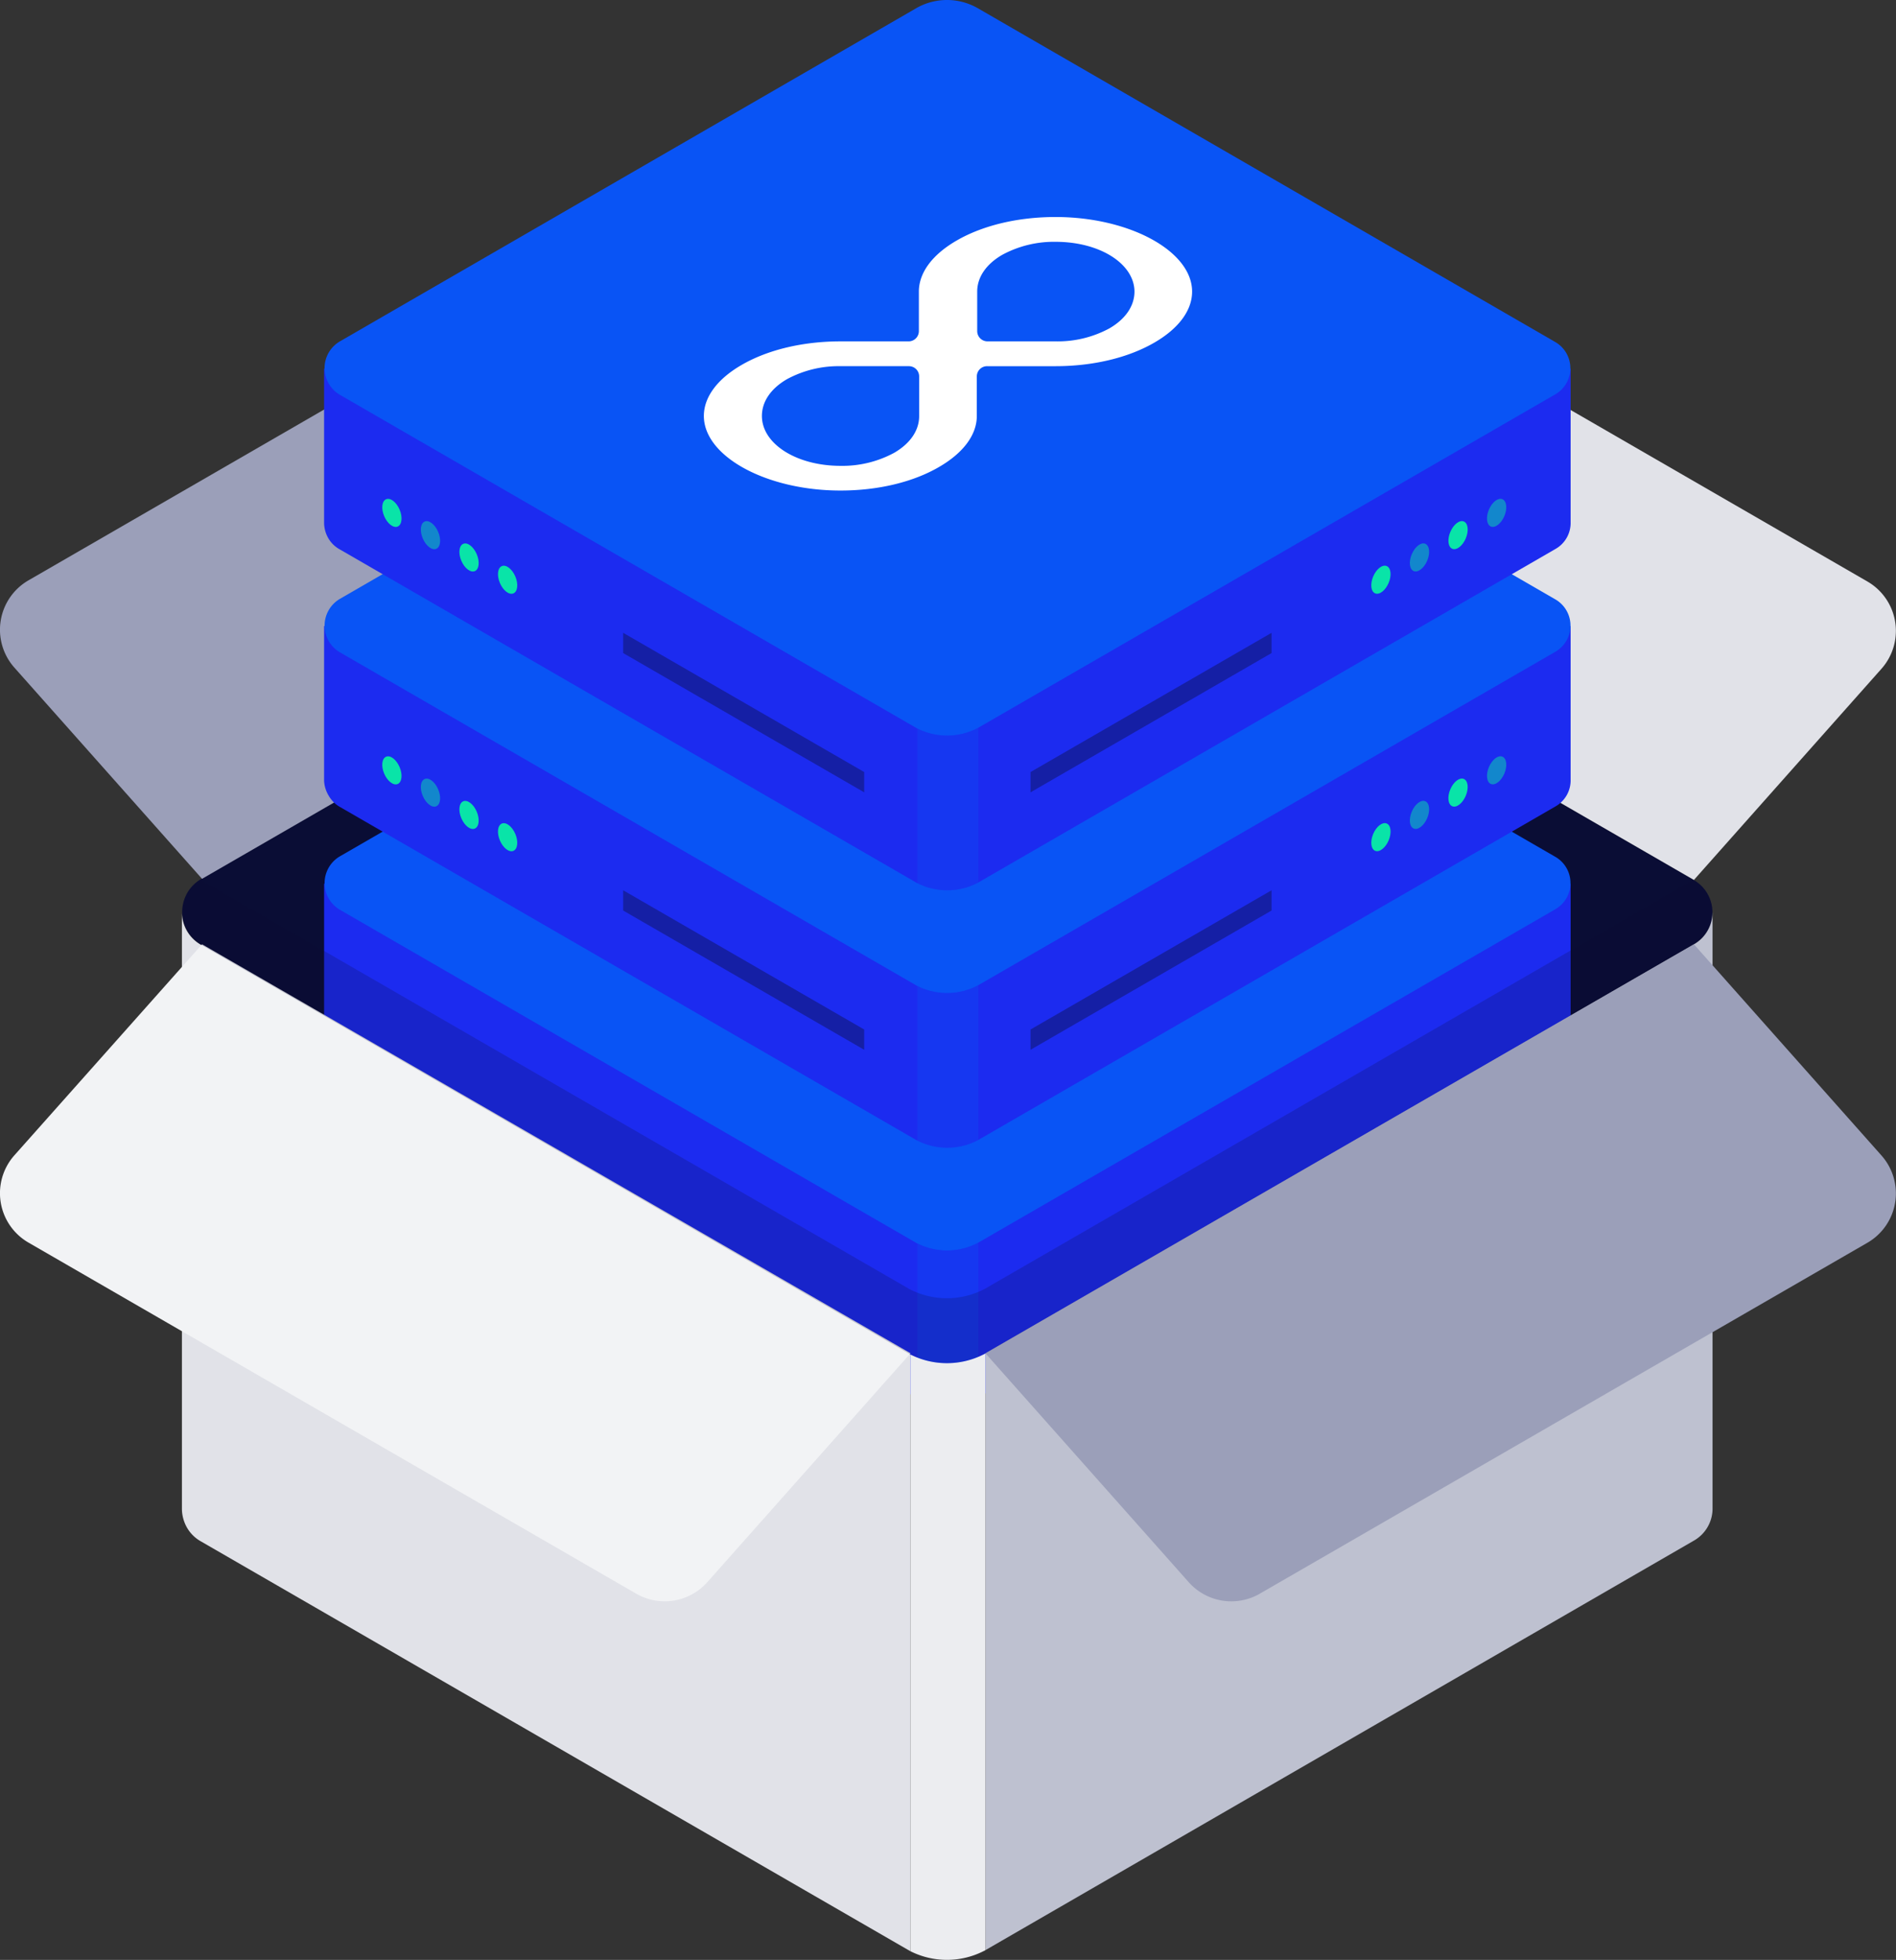 <svg xmlns="http://www.w3.org/2000/svg" viewBox="0 0 532.36 550"><rect x="0" y="0" width="532.36" height="550" fill="#333333" stroke="none"/><defs><style>.cls-1,.cls-13,.cls-9{fill:#0a0d35;}.cls-2{fill:#9b9fb9;}.cls-3{fill:#e1e2e8;}.cls-4{fill:#1c2bf0;}.cls-5,.cls-6{fill:#0954f5;}.cls-6{opacity:0.3;}.cls-7,.cls-8{fill:#09e4a8;}.cls-8{opacity:0.5;}.cls-9{opacity:0.4;}.cls-10{fill:#bec1d0;}.cls-11{fill:#ecedf0;}.cls-12{fill:#f2f3f5;}.cls-13{opacity:0.2;}.cls-14{fill:#fff;}</style></defs><g id="Layer_2" data-name="Layer 2"><g id="illustration-5"><g id="box-element-2"><path class="cls-1" d="M475.62,246.92,276.54,132a21.37,21.37,0,0,0-21.35,0L56.49,246.67a10.67,10.67,0,0,0,0,18.47l199,114.9.2.09a22.77,22.77,0,0,0,20.41,0l.2-.09.41-.23L475.62,265a10.4,10.4,0,0,0,0-18Z"/><path class="cls-2" d="M56.73,246.62,4,187.31a16,16,0,0,1,4-24.45L178.67,64.31a16,16,0,0,1,19.93,3.23l57.06,64.22Z"/><path class="cls-3" d="M475.62,246.94l52.7-59.31a16,16,0,0,0-4-24.45L353.69,64.63a16,16,0,0,0-19.93,3.23l-57.07,64.22Z"/></g><g id="server"><path class="cls-4" d="M441,248v43.1a8.39,8.39,0,0,1-4.24,7.5l-162,93.56-.33.19-.16.08a18.64,18.64,0,0,1-16.63,0l-.16-.08-162-93.58a8.38,8.38,0,0,1-3.21-3.21A8.81,8.81,0,0,1,91,291.37V248h66.23l99.95-57.7a17.32,17.32,0,0,1,17.36,0L374.52,248Z"/><path class="cls-5" d="M436.72,255.15l-162,93.55-.33.19-.16.07a18.58,18.58,0,0,1-16.63,0l-.16-.07-162-93.58a8.69,8.69,0,0,1,0-15l161.84-93.43a17.31,17.31,0,0,1,17.38,0l162.13,93.62A8.48,8.48,0,0,1,436.72,255.15Z"/><path class="cls-6" d="M274.7,348.7v43.41l-.33.19-.16.08a18.64,18.64,0,0,1-16.63,0V349a18.58,18.58,0,0,0,16.63,0l.16-.07Z"/><path class="cls-4" d="M441,175.7v43.1a8.39,8.39,0,0,1-4.24,7.5l-162,93.56-.33.19-.16.07a18.58,18.58,0,0,1-16.63,0l-.16-.07-162-93.58a8.38,8.38,0,0,1-3.21-3.21A8.81,8.81,0,0,1,91,219.12V175.7h66.23L257.21,118a17.32,17.32,0,0,1,17.36,0l99.95,57.7Z"/><path class="cls-5" d="M436.72,182.9l-162,93.55-.33.18-.16.08a18.58,18.58,0,0,1-16.63,0l-.16-.08-162-93.57a8.69,8.69,0,0,1,0-15L257.21,74.58a17.35,17.35,0,0,1,17.38,0l162.13,93.63A8.48,8.48,0,0,1,436.72,182.9Z"/><path class="cls-6" d="M274.7,276.45v43.41l-.33.19-.16.07a18.58,18.58,0,0,1-16.63,0V276.71a18.58,18.58,0,0,0,16.63,0l.16-.08Z"/><ellipse class="cls-7" cx="387.74" cy="234.94" rx="4.16" ry="2.35" transform="translate(19.74 499.73) rotate(-66.95)"/><ellipse class="cls-8" cx="398.57" cy="228.69" rx="4.16" ry="2.35" transform="translate(32.08 505.89) rotate(-66.95)"/><ellipse class="cls-7" cx="409.4" cy="222.43" rx="4.16" ry="2.35" transform="translate(44.42 512.05) rotate(-66.95)"/><ellipse class="cls-8" cx="420.23" cy="216.18" rx="4.16" ry="2.35" transform="translate(56.77 518.21) rotate(-66.95)"/><ellipse class="cls-7" cx="142.53" cy="234.94" rx="2.35" ry="4.16" transform="translate(-80.61 74.57) rotate(-23.05)"/><ellipse class="cls-7" cx="131.7" cy="228.69" rx="2.35" ry="4.16" transform="translate(-79.03 69.83) rotate(-23.05)"/><ellipse class="cls-8" cx="120.87" cy="222.43" rx="2.35" ry="4.16" transform="translate(-77.44 65.09) rotate(-23.05)"/><ellipse class="cls-7" cx="110.04" cy="216.18" rx="2.35" ry="4.16" transform="translate(-75.86 60.35) rotate(-23.05)"/><polygon class="cls-9" points="357.03 255.52 289.35 294.6 289.35 288.91 357.03 249.84 357.03 255.52"/><polygon class="cls-9" points="174.97 255.52 242.65 294.6 242.65 288.91 174.97 249.84 174.97 255.52"/><path class="cls-4" d="M441,103.45v43.1a8.39,8.39,0,0,1-4.24,7.5l-162,93.56-.33.19-.16.07a18.58,18.58,0,0,1-16.63,0l-.16-.07-162-93.58A8.38,8.38,0,0,1,92.16,151,8.81,8.81,0,0,1,91,146.87V103.45h66.23l99.95-57.7a17.32,17.32,0,0,1,17.36,0l99.95,57.7Z"/><path class="cls-5" d="M436.72,110.65l-162,93.55-.33.18-.16.08a18.58,18.58,0,0,1-16.63,0l-.16-.08-162-93.58a8.68,8.68,0,0,1,0-15L257.21,2.33a17.35,17.35,0,0,1,17.38,0L436.72,96A8.48,8.48,0,0,1,436.72,110.65Z"/><path class="cls-6" d="M274.7,204.2v43.41l-.33.19-.16.07a18.58,18.58,0,0,1-16.63,0V204.46a18.58,18.58,0,0,0,16.63,0l.16-.08Z"/><ellipse class="cls-7" cx="387.74" cy="162.69" rx="4.16" ry="2.35" transform="translate(86.22 455.77) rotate(-66.95)"/><ellipse class="cls-8" cx="398.57" cy="156.44" rx="4.16" ry="2.35" transform="translate(98.56 461.93) rotate(-66.95)"/><ellipse class="cls-7" cx="409.4" cy="150.18" rx="4.16" ry="2.35" transform="translate(110.91 468.09) rotate(-66.95)"/><ellipse class="cls-8" cx="420.23" cy="143.93" rx="4.16" ry="2.35" transform="translate(123.25 474.25) rotate(-66.95)"/><ellipse class="cls-7" cx="142.53" cy="162.69" rx="2.35" ry="4.16" transform="translate(-52.32 68.8) rotate(-23.05)"/><ellipse class="cls-7" cx="131.7" cy="156.44" rx="2.35" ry="4.16" transform="translate(-50.74 64.06) rotate(-23.05)"/><ellipse class="cls-8" cx="120.87" cy="150.18" rx="2.35" ry="4.16" transform="translate(-49.15 59.32) rotate(-23.05)"/><ellipse class="cls-7" cx="110.04" cy="143.93" rx="2.35" ry="4.16" transform="translate(-47.57 54.58) rotate(-23.05)"/><polygon class="cls-9" points="357.03 183.27 289.35 222.35 289.35 216.66 357.03 177.59 357.03 183.27"/><polygon class="cls-9" points="174.97 183.27 242.65 222.35 242.65 216.66 174.97 177.59 174.97 183.27"/></g><g id="box-element-1"><path class="cls-10" d="M480.85,256.12v167a10.35,10.35,0,0,1-5.23,9.22L276.69,547.27V379.81L475.62,265a10.33,10.33,0,0,0,5.21-8.83Z"/><path class="cls-3" d="M255.67,380.13V547.59l-.2-.1-199-114.9a10.33,10.33,0,0,1-4-3.95,10.88,10.88,0,0,1-1.39-5.09V256.12h0a10.49,10.49,0,0,0,5.32,9l199,114.9Z"/><path class="cls-11" d="M276.69,379.81V547.27l-.41.22-.2.1a22.83,22.83,0,0,1-20.41,0V380.13a22.77,22.77,0,0,0,20.41,0l.2-.09Z"/><path class="cls-2" d="M475.62,265l52.7,59.31a16,16,0,0,1-4,24.45L353.69,447.26A16,16,0,0,1,333.76,444l-57.07-64.23Z"/><path class="cls-12" d="M56.73,265,4,324.26a16,16,0,0,0,4,24.45l170.68,98.55A16,16,0,0,0,198.6,444l57.06-64.23Z"/></g><path id="shadow" class="cls-13" d="M475.62,246.92l-.16-.09L276.69,361.59l-.41.23-.2.09a22.77,22.77,0,0,1-20.41,0l-.2-.09-199-114.9-.18-.13a10.66,10.66,0,0,0,.18,18.35l199,114.9.2.09a22.77,22.77,0,0,0,20.41,0l.2-.09.41-.23L475.62,265a10.4,10.4,0,0,0,0-18Z"/><path id="sign" class="cls-14" d="M236,137.66c-20.8,0-38.37-9.58-38.37-20.93,0-5.28,3.78-10.38,10.64-14.34,7.36-4.25,17.21-6.59,27.73-6.59h19.2A2.88,2.88,0,0,0,258,92.92V81.83c0-5.29,3.77-10.38,10.63-14.34,7.36-4.25,17.21-6.59,27.73-6.59,20.79,0,38.36,9.58,38.36,20.93,0,5.29-3.78,10.38-10.64,14.34-7.36,4.25-17.2,6.59-27.72,6.59h-19.2a2.88,2.88,0,0,0-2.89,2.88v11.09c0,5.29-3.78,10.38-10.64,14.34C256.32,135.32,246.48,137.66,236,137.66Zm0-34.9a30.54,30.54,0,0,0-15,3.63c-4.56,2.63-7.07,6.31-7.07,10.34,0,7.83,9.7,14,22.09,14a30.54,30.54,0,0,0,15-3.63c4.56-2.63,7.07-6.31,7.06-10.34V105.64a2.87,2.87,0,0,0-2.88-2.88Zm60.45-34.9a30.54,30.54,0,0,0-15,3.63c-4.56,2.63-7.07,6.3-7.07,10.34V92.91a2.89,2.89,0,0,0,2.89,2.89h19.2a30.54,30.54,0,0,0,15-3.63c4.55-2.63,7.06-6.3,7.07-10.34C318.49,74,308.79,67.86,296.41,67.86Z"/></g></g></svg>